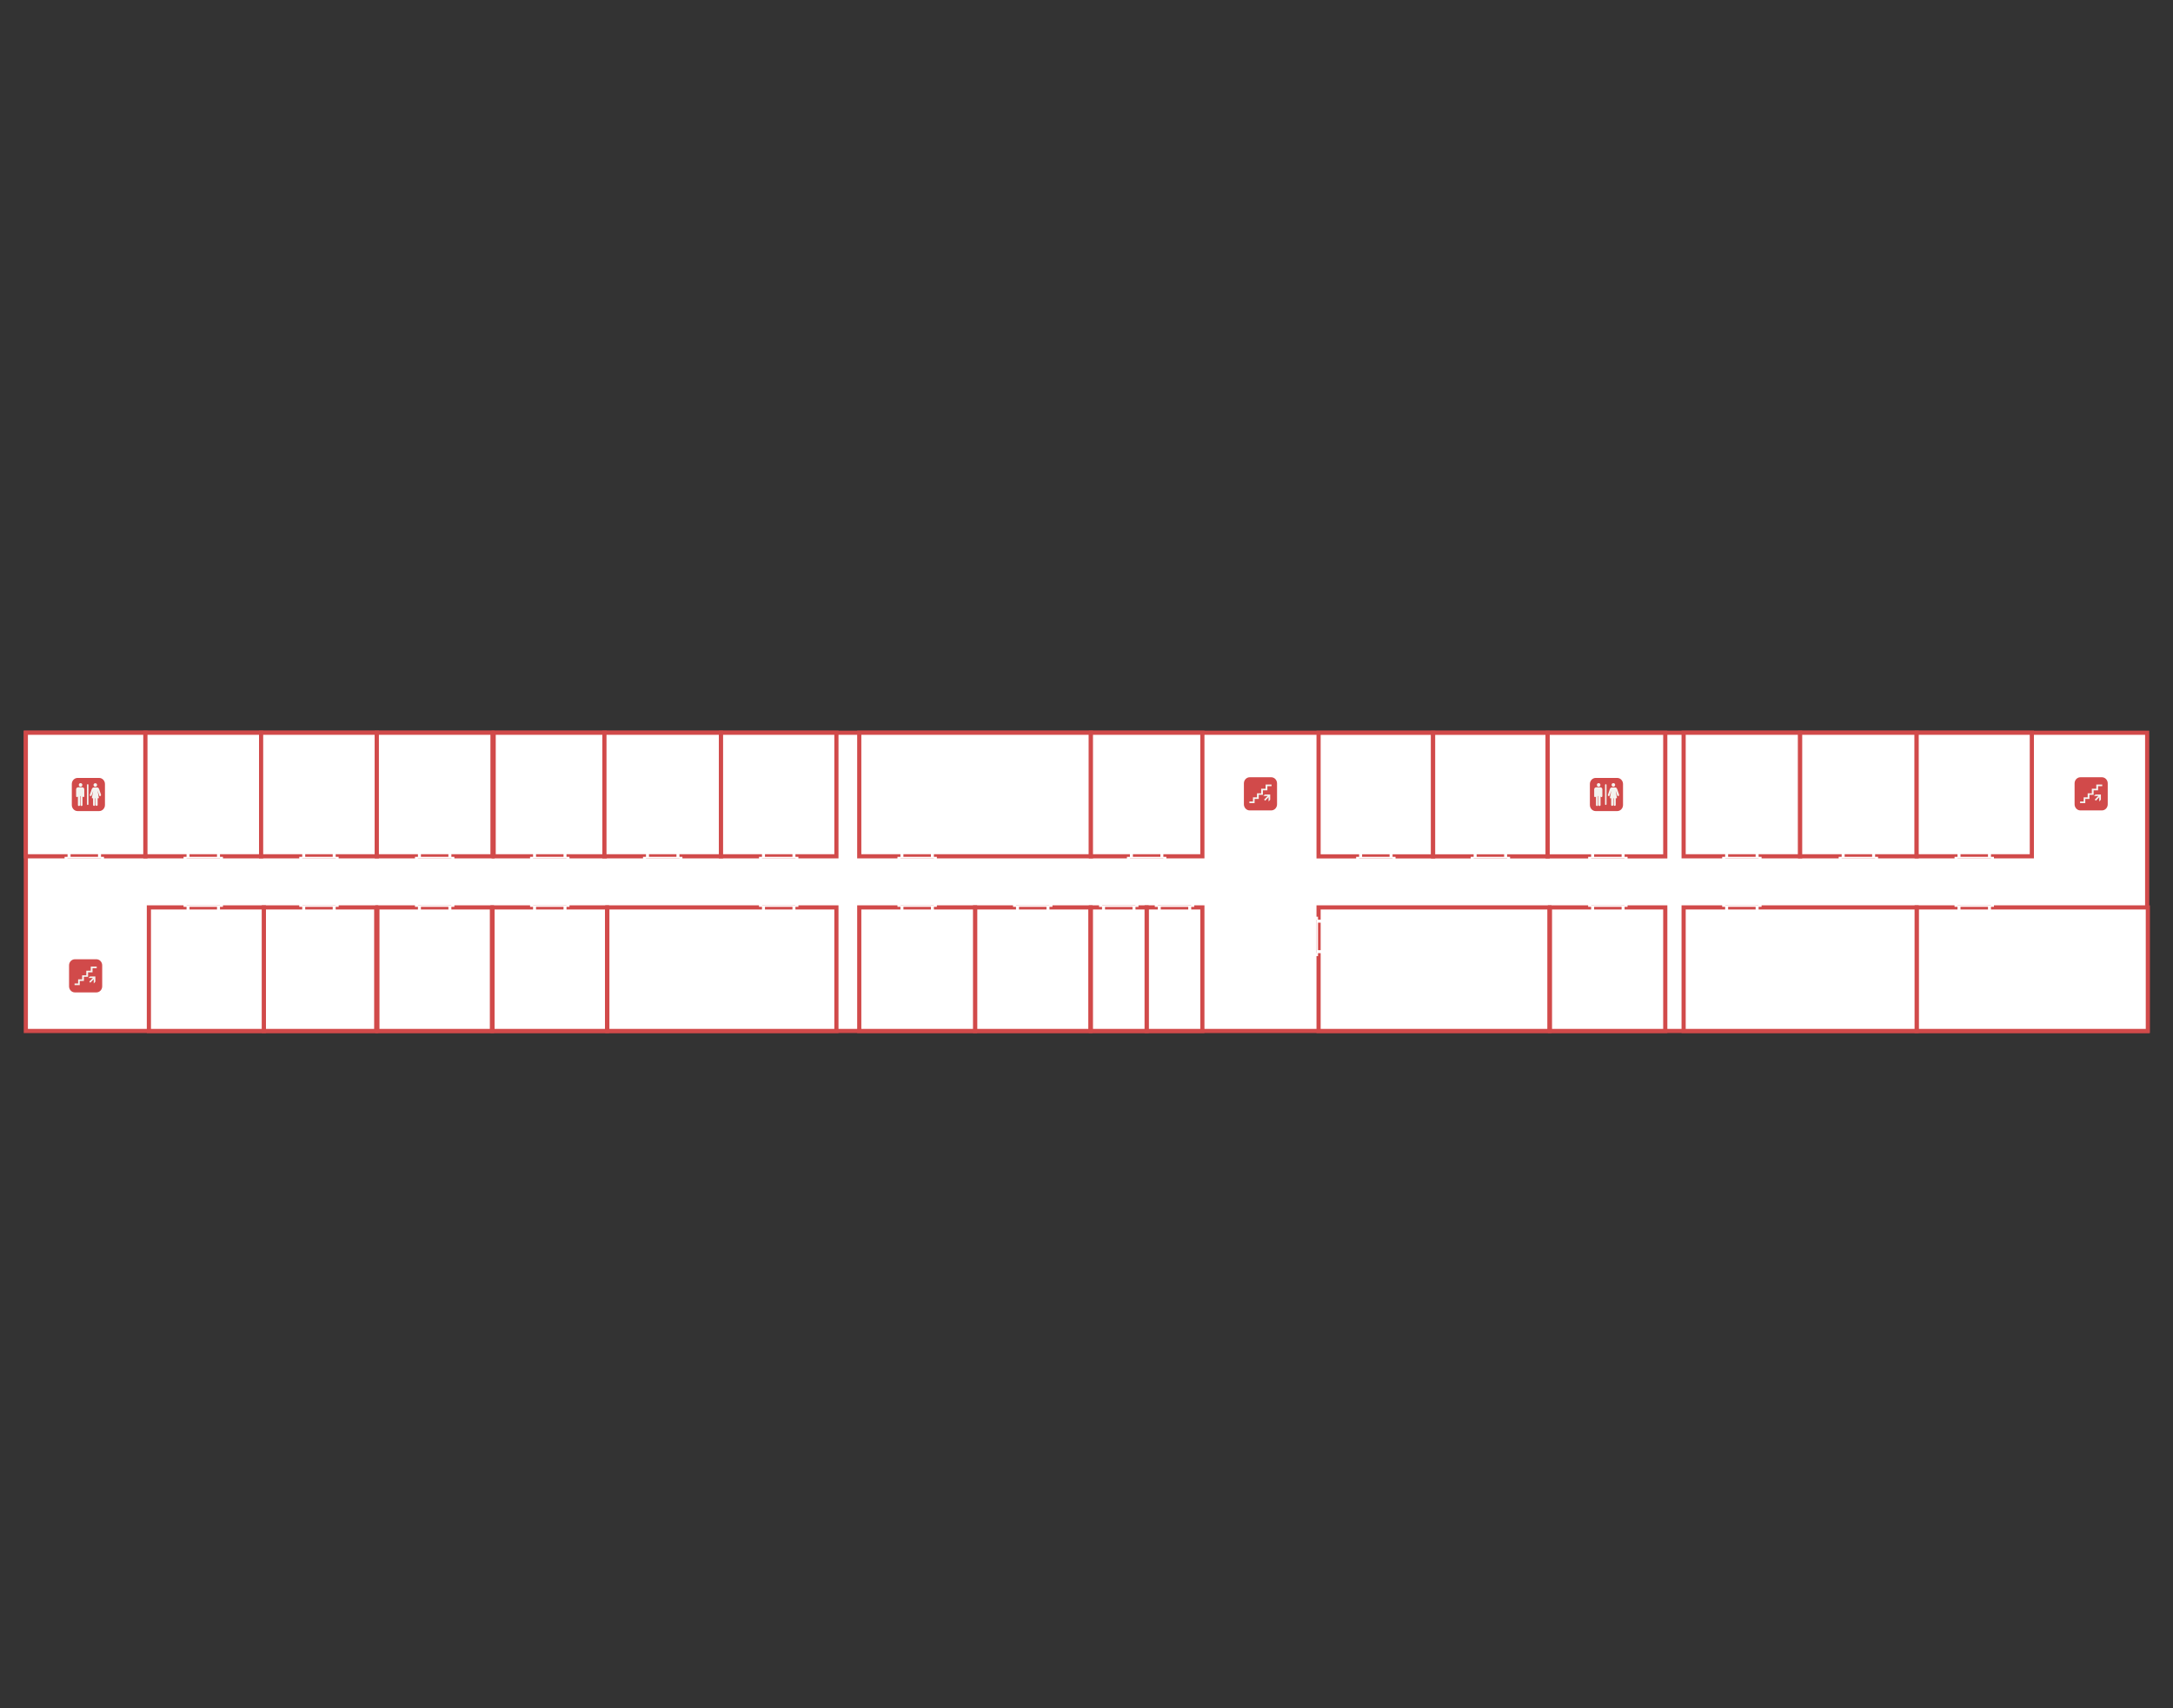 <?xml version="1.0" encoding="UTF-8"?>
<svg id="_Слой_1" xmlns="http://www.w3.org/2000/svg" version="1.1" viewBox="0 0 1461.95 1149.14">
  <rect x="0" y="0" width="1461.95" height="1149.14" fill="#333333" stroke="none"/>
  <!-- Generator: Adobe Illustrator 29.4.0, SVG Export Plug-In . SVG Version: 2.1.0 Build 152)  -->
  <defs>
    <style>
      .st0 {
        stroke: #d14a4a;
        stroke-miterlimit: 10;
        stroke-width: 2.8px;
      }

      .st0, .st1 {
        fill: #fff;
      }

      .st0, .st1, .st2 {
        fill-rule: evenodd;
      }

      .st3 {
        fill: #7fba27;
      }

      .st4 {
        fill: #f3f3ef;
      }

      .st2 {
        fill: #d14a4a;
      }

      .st5 {
        display: none;
      }
    </style>
  </defs>
  <polygon id="main-0-floor" class="st0" points="17.38 693.61 1444.57 693.61 1444.57 492.96 17.38 492.96 17.38 693.61"/>
  <polygon id="open-space-1" class="st0" points="17.38 576.09 97.83 576.09 97.83 492.96 17.38 492.96 17.38 576.09"/>
  <polygon id="open-space-11" class="st0" points="97.83 576.09 175.67 576.09 175.67 492.96 97.83 492.96 97.83 576.09"/>
  <polygon id="open-space-12" class="st0" points="175.67 576.09 253.51 576.09 253.51 492.96 175.67 492.96 175.67 576.09"/>
  <polygon id="open-space-13" class="st0" points="253.51 576.09 331.35 576.09 331.35 492.96 253.51 492.96 253.51 576.09"/>
  <polygon id="open-space-14" class="st0" points="332.12 576.09 406.85 576.09 406.85 492.96 332.12 492.96 332.12 576.09"/>
  <polygon id="open-space-15" class="st0" points="406.64 576.09 485.08 576.09 485.08 492.96 406.64 492.96 406.64 576.09"/>
  <polygon id="open-space-16" class="st0" points="485.08 576.09 562.72 576.09 562.72 492.96 485.08 492.96 485.08 576.09"/>
  <polygon id="open-space-17" class="st0" points="578.09 576.09 733.94 576.09 733.94 492.96 578.09 492.96 578.09 576.09"/>
  <polygon id="_x30_18" class="st0" points="656.01 693.61 733.6 693.61 733.6 610.48 656.01 610.48 656.01 693.61"/>
  <polygon id="_x30_181" class="st0" points="578.09 693.61 656.01 693.61 656.01 610.48 578.09 610.48 578.09 693.61"/>
  <polygon id="_x30_182" class="st0" points="408.6 693.61 562.72 693.61 562.72 610.48 408.6 610.48 408.6 693.61"/>
  <polygon id="_x30_183" class="st0" points="331.35 693.61 408.41 693.61 408.41 610.48 331.35 610.48 331.35 693.61"/>
  <polygon id="_x30_184" class="st0" points="253.9 693.61 330.96 693.61 330.96 610.48 253.9 610.48 253.9 693.61"/>
  <polygon id="_x30_185" class="st0" points="177.49 693.61 253.12 693.61 253.12 610.48 177.49 610.48 177.49 693.61"/>
  <polygon id="_x30_186" class="st0" points="100.17 693.61 177.49 693.61 177.49 610.48 100.17 610.48 100.17 693.61"/>
  <polygon id="_x30_187" class="st0" points="771.43 693.61 808.93 693.61 808.93 610.48 771.43 610.48 771.43 693.61"/>
  <polygon id="_x30_188" class="st0" points="733.94 693.61 771.43 693.61 771.43 610.48 733.94 610.48 733.94 693.61"/>
  <polygon id="_x30_13" class="st0" points="733.94 576.09 808.93 576.09 808.93 492.96 733.94 492.96 733.94 576.09"/>
  <polygon id="_x30_06" class="st0" points="1042.78 693.61 1120.36 693.61 1120.36 610.48 1042.78 610.48 1042.78 693.61"/>
  <polygon id="_x30_061" class="st0" points="887.11 693.61 1042.41 693.61 1042.41 610.48 887.11 610.48 887.11 693.61"/>
  <polygon id="_x30_062" class="st0" points="1289.48 693.61 1445.03 693.61 1445.03 610.48 1289.48 610.48 1289.48 693.61"/>
  <polygon id="_x30_063" class="st0" points="1132.71 693.61 1289.48 693.61 1289.48 610.48 1132.71 610.48 1132.71 693.61"/>
  <polygon id="_x30_07" class="st0" points="1132.71 576.09 1211.09 576.09 1211.09 492.96 1132.71 492.96 1132.71 576.09"/>
  <polygon id="_x30_09" class="st0" points="1211.09 576.09 1289.48 576.09 1289.48 492.96 1211.09 492.96 1211.09 576.09"/>
  <polygon id="_x30_11" class="st0" points="1289.48 576.09 1366.98 576.09 1366.98 492.96 1289.48 492.96 1289.48 576.09"/>
  <polygon id="_x30_131" class="st0" points="887.11 576.14 964.17 576.14 964.17 493.01 887.11 493.01 887.11 576.14"/>
  <polygon id="_x30_132" class="st0" points="964.17 576.14 1041.23 576.14 1041.23 493.01 964.17 493.01 964.17 576.14"/>
  <polygon id="_x30_133" class="st0" points="1041.23 576.14 1120.36 576.14 1120.36 493.01 1041.23 493.01 1041.23 576.14"/>
  <g id="toilet-icon">
    <path class="st2" d="M52.21,523.37h14.5c2.2,0,3.9,1.9,3.9,4.1v14.1c0,2.3-1.8,4.1-3.9,4.1h-14.5c-2.2,0-3.9-1.9-3.9-4.1v-14.1c0-2.3,1.8-4.1,3.9-4.1Z"/>
    <path class="st4" d="M55.91,529.67h-3.3c-.8,0-1.4.6-1.4,1.4v4.6c0,.3.2.6.6.6h0c.3,0,.6-.3.6-.6v-4.6h0v10.5c0,.4.3.7.7.7s.7-.3.7-.7v-6h.3v6c0,.4.3.7.7.7s.7-.3.7-.7v-10.5h0v4.6c0,.3.3.6.6.6h0c.3,0,.6-.3.6-.6v-4.6h0c0-.8-.6-1.4-1.4-1.4h.6Z"/>
    <circle class="st4" cx="54.21" cy="528.07" r="1.2"/>
    <path class="st4" d="M68.01,534.77s-1.1-3.2-1.3-3.8c-.3-.8-.7-1.2-1.4-1.2h-2.2c-.6,0-1.1.4-1.4,1.2-.2.5-1.3,3.7-1.3,3.8,0,.3,0,.7.4.8.3,0,.7,0,.8-.4,0,0,.7-2,1.1-3.1,0,.3,0-.3-.9,4.6,0,.2,0,.4.3.4h.5v4.4c0,.4.3.7.7.7s.7-.3.7-.7v-4.4h.3v4.4c0,.4.3.7.7.7s.7-.3.7-.7v-4.4h.5c.2,0,.4-.2.3-.4-.9-4.9-.8-4.3-.8-4.6.4,1.1,1,3,1,3.1,0,.3.5.5.8.4s.5-.4.4-.8h.1Z"/>
    <circle class="st4" cx="64.11" cy="528.1" r="1.2" transform="translate(-467.08 556.91) rotate(-86.18)"/>
    <path class="st4" d="M59.01,527.57c-.3,0-.5.2-.5.5v13c0,.3.2.5.5.5s.5-.2.5-.5v-13c0-.3-.2-.5-.5-.5Z"/>
  </g>
  <g id="toilet-icon1">
    <path class="st2" d="M1073.54,523.37h14.5c2.2,0,3.9,1.9,3.9,4.1v14.1c0,2.3-1.8,4.1-3.9,4.1h-14.5c-2.2,0-3.9-1.9-3.9-4.1v-14.1c0-2.3,1.8-4.1,3.9-4.1Z"/>
    <path class="st4" d="M1077.24,529.67h-3.3c-.8,0-1.4.6-1.4,1.4v4.6c0,.3.2.6.6.6h0c.3,0,.6-.3.6-.6v-4.6h0v10.5c0,.4.3.7.7.7s.7-.3.7-.7v-6h.3v6c0,.4.3.7.7.7s.7-.3.7-.7v-10.5h0v4.6c0,.3.3.6.6.6h0c.3,0,.6-.3.6-.6v-4.6h0c0-.8-.6-1.4-1.4-1.4h.6Z"/>
    <circle class="st4" cx="1075.54" cy="528.07" r="1.2"/>
    <path class="st4" d="M1089.34,534.77s-1.1-3.2-1.3-3.8c-.3-.8-.7-1.2-1.4-1.2h-2.2c-.6,0-1.1.4-1.4,1.2-.2.5-1.3,3.7-1.3,3.8,0,.3,0,.7.4.8.3,0,.7,0,.8-.4,0,0,.7-2,1.1-3.1,0,.3,0-.3-.9,4.6,0,.2,0,.4.3.4h.5v4.4c0,.4.3.7.7.7s.7-.3.7-.7v-4.4h.3v4.4c0,.4.3.7.7.7s.7-.3.7-.7v-4.4h.5c.2,0,.4-.2.3-.4-.9-4.9-.8-4.3-.8-4.6.4,1.1,1,3,1,3.1,0,.3.5.5.8.4s.5-.4.4-.8h.1Z"/>
    <circle class="st4" cx="1085.44" cy="528.07" r="1.2"/>
    <path class="st4" d="M1080.34,527.57c-.3,0-.5.2-.5.5v13c0,.3.2.5.5.5s.5-.2.5-.5v-13c0-.3-.2-.5-.5-.5Z"/>
  </g>
  <g id="stairs-icon_29">
    <path class="st2" d="M840.77,522.92h14.5c2.2,0,3.9,1.9,3.9,4.1v14.1c0,2.3-1.8,4.1-3.9,4.1h-14.5c-2.2,0-3.9-1.9-3.9-4.1v-14.1c0-2.3,1.8-4.1,3.9-4.1Z"/>
    <polygon class="st4" points="854.57 535.52 854.57 534.52 853.47 534.52 850.97 534.52 849.87 535.52 852.87 535.52 850.47 537.92 851.17 538.72 853.47 536.32 853.47 539.22 854.57 538.02 854.57 535.52"/>
    <polygon class="st4" points="844.07 537.52 846.87 537.52 846.87 534.72 849.67 534.72 849.67 531.72 852.67 531.72 852.67 528.92 855.47 528.92 855.47 527.82 851.47 527.82 851.47 530.62 848.47 530.62 848.47 533.72 845.67 533.72 845.67 536.42 842.97 536.42 842.97 539.22 840.57 539.22 840.57 540.32 844.07 540.32 844.07 537.52"/>
  </g>
  <g id="stairs-icon_291">
    <path class="st2" d="M1399.64,522.92h14.5c2.2,0,3.9,1.9,3.9,4.1v14.1c0,2.3-1.8,4.1-3.9,4.1h-14.5c-2.2,0-3.9-1.9-3.9-4.1v-14.1c0-2.3,1.8-4.1,3.9-4.1Z"/>
    <polygon class="st4" points="1413.44 535.52 1413.44 534.52 1412.34 534.52 1409.84 534.52 1408.74 535.52 1411.74 535.52 1409.34 537.92 1410.04 538.72 1412.34 536.32 1412.34 539.22 1413.44 538.02 1413.44 535.52"/>
    <polygon class="st4" points="1402.94 537.52 1405.74 537.52 1405.74 534.72 1408.54 534.72 1408.54 531.72 1411.54 531.72 1411.54 528.92 1414.34 528.92 1414.34 527.82 1410.34 527.82 1410.34 530.62 1407.34 530.62 1407.34 533.72 1404.54 533.72 1404.54 536.42 1401.84 536.42 1401.84 539.22 1399.44 539.22 1399.44 540.32 1402.94 540.32 1402.94 537.52"/>
  </g>
  <g id="stairs-icon_292">
    <path class="st2" d="M50.36,645.36h14.5c2.2,0,3.9,1.9,3.9,4.1v14.1c0,2.3-1.8,4.1-3.9,4.1h-14.5c-2.2,0-3.9-1.9-3.9-4.1v-14.1c0-2.3,1.8-4.1,3.9-4.1Z"/>
    <polygon class="st4" points="64.16 657.96 64.16 656.96 63.06 656.96 60.56 656.96 59.46 657.96 62.46 657.96 60.06 660.36 60.76 661.16 63.06 658.76 63.06 661.66 64.16 660.46 64.16 657.96"/>
    <polygon class="st4" points="53.66 659.96 56.46 659.96 56.46 657.16 59.26 657.16 59.26 654.16 62.26 654.16 62.26 651.36 65.06 651.36 65.06 650.26 61.06 650.26 61.06 653.06 58.06 653.06 58.06 656.16 55.26 656.16 55.26 658.86 52.56 658.86 52.56 661.66 50.16 661.66 50.16 662.76 53.66 662.76 53.66 659.96"/>
  </g>
  <g id="doors">
    <path id="path1330" class="st1" d="M1316.98,610.08h22.5v-1.1h-22.5v1.1ZM1316.98,610.08v-3.9h-2v3.9h2ZM1339.48,610.08h2v-3.9h-2v3.9ZM1339.48,610.08v11.3h-2v-11.3h2ZM1316.98,610.08v11.3h2v-11.3h-2Z"/>
    <path id="path13301" class="st1" d="M1160.65,610.08h22.5v-1.1h-22.5v1.1ZM1160.65,610.08v-3.9h-2v3.9h2ZM1183.15,610.08h2v-3.9h-2v3.9ZM1183.15,610.08v11.3h-2v-11.3h2ZM1160.65,610.08v11.3h2v-11.3h-2Z"/>
    <path id="path13302" class="st1" d="M1070.49,610.09h22.5v-1.1h-22.5v1.1ZM1070.49,610.09v-3.9h-2v3.9h2ZM1092.99,610.09h2v-3.9h-2v3.9ZM1092.99,610.09v11.3h-2v-11.3h2ZM1070.49,610.09v11.3h2v-11.3h-2Z"/>
    <path id="path13303" class="st1" d="M886.73,641.24v-22.5h-1.1v22.5h1.1ZM886.73,641.24h-3.9v2h3.9v-2ZM886.73,618.74v-2h-3.9v2h3.9ZM886.73,618.74h11.3v2h-11.3v-2ZM886.73,641.24h11.3v-2h-11.3v2Z"/>
    <path id="path13304" class="st1" d="M778.93,610.13h22.5v-1.1h-22.5v1.1ZM778.93,610.13v-3.9h-2v3.9h2ZM801.43,610.13h2v-3.9h-2v3.9ZM801.43,610.13v11.3h-2v-11.3h2ZM778.93,610.13v11.3h2v-11.3h-2Z"/>
    <path id="path13305" class="st1" d="M741.43,610.15h22.5v-1.1h-22.5v1.1ZM741.43,610.15v-3.9h-2v3.9h2ZM763.93,610.15h2v-3.9h-2v3.9ZM763.93,610.15v11.3h-2v-11.3h2ZM741.43,610.15v11.3h2v-11.3h-2Z"/>
    <path id="path13306" class="st1" d="M683.55,610.09h22.5v-1.1h-22.5v1.1ZM683.55,610.09v-3.9h-2v3.9h2ZM706.05,610.09h2v-3.9h-2v3.9ZM706.05,610.09v11.3h-2v-11.3h2ZM683.55,610.09v11.3h2v-11.3h-2Z"/>
    <path id="path13307" class="st1" d="M605.8,610.09h22.5v-1.1h-22.5v1.1ZM605.8,610.09v-3.9h-2v3.9h2ZM628.3,610.09h2v-3.9h-2v3.9ZM628.3,610.09v11.3h-2v-11.3h2ZM605.8,610.09v11.3h2v-11.3h-2Z"/>
    <path id="path13308" class="st1" d="M512.65,610.09h22.5v-1.1h-22.5v1.1ZM512.65,610.09v-3.9h-2v3.9h2ZM535.15,610.09h2v-3.9h-2v3.9ZM535.15,610.09v11.3h-2v-11.3h2ZM512.65,610.09v11.3h2v-11.3h-2Z"/>
    <path id="path13309" class="st1" d="M358.63,610.09h22.5v-1.1h-22.5v1.1ZM358.63,610.09v-3.9h-2v3.9h2ZM381.13,610.09h2v-3.9h-2v3.9ZM381.13,610.09v11.3h-2v-11.3h2ZM358.63,610.09v11.3h2v-11.3h-2Z"/>
    <path id="path133010" class="st1" d="M281.18,610.09h22.5v-1.1h-22.5v1.1ZM281.18,610.09v-3.9h-2v3.9h2ZM303.68,610.09h2v-3.9h-2v3.9ZM303.68,610.09v11.3h-2v-11.3h2ZM281.18,610.09v11.3h2v-11.3h-2Z"/>
    <path id="path133011" class="st1" d="M203.34,610.09h22.5v-1.1h-22.5v1.1ZM203.34,610.09v-3.9h-2v3.9h2ZM225.84,610.09h2v-3.9h-2v3.9ZM225.84,610.09v11.3h-2v-11.3h2ZM203.34,610.09v11.3h2v-11.3h-2Z"/>
    <path id="path133012" class="st1" d="M125.5,610.09h22.5v-1.1h-22.5v1.1ZM125.5,610.09v-3.9h-2v3.9h2ZM148,610.09h2v-3.9h-2v3.9ZM148,610.09v11.3h-2v-11.3h2ZM125.5,610.09v11.3h2v-11.3h-2Z"/>
    <path id="path133013" class="st1" d="M67.96,576.44h-22.5v1.1h22.5v-1.1ZM67.96,576.44v3.9h2v-3.9h-2ZM45.46,576.44h-2v3.9h2v-3.9ZM45.46,576.44v-11.3h2v11.3h-2ZM67.96,576.44v-11.3h-2v11.3h2Z"/>
    <path id="path133014" class="st1" d="M148,576.44h-22.5v1.1h22.5v-1.1ZM148,576.44v3.9h2v-3.9h-2ZM125.5,576.44h-2v3.9h2v-3.9ZM125.5,576.44v-11.3h2v11.3h-2ZM148,576.44v-11.3h-2v11.3h2Z"/>
    <path id="path133015" class="st1" d="M225.84,576.44h-22.5v1.1h22.5v-1.1ZM225.84,576.44v3.9h2v-3.9h-2ZM203.34,576.44h-2v3.9h2v-3.9ZM203.34,576.44v-11.3h2v11.3h-2ZM225.84,576.44v-11.3h-2v11.3h2Z"/>
    <path id="path133016" class="st1" d="M303.68,576.44h-22.5v1.1h22.5v-1.1ZM303.68,576.44v3.9h2v-3.9h-2ZM281.18,576.44h-2v3.9h2v-3.9ZM281.18,576.44v-11.3h2v11.3h-2ZM303.68,576.44v-11.3h-2v11.3h2Z"/>
    <path id="path133017" class="st1" d="M381.13,576.44h-22.5v1.1h22.5v-1.1ZM381.13,576.44v3.9h2v-3.9h-2ZM358.63,576.44h-2v3.9h2v-3.9ZM358.63,576.44v-11.3h2v11.3h-2ZM381.13,576.44v-11.3h-2v11.3h2Z"/>
    <path id="path133018" class="st1" d="M457.11,576.44h-22.5v1.1h22.5v-1.1ZM457.11,576.44v3.9h2v-3.9h-2ZM434.61,576.44h-2v3.9h2v-3.9ZM434.61,576.44v-11.3h2v11.3h-2ZM457.11,576.44v-11.3h-2v11.3h2Z"/>
    <path id="path133019" class="st1" d="M535.15,576.44h-22.5v1.1h22.5v-1.1ZM535.15,576.44v3.9h2v-3.9h-2ZM512.65,576.44h-2v3.9h2v-3.9ZM512.65,576.44v-11.3h2v11.3h-2ZM535.15,576.44v-11.3h-2v11.3h2Z"/>
    <path id="path133020" class="st1" d="M628.29,576.44h-22.5v1.1h22.5v-1.1ZM628.29,576.44v3.9h2v-3.9h-2ZM605.79,576.44h-2v3.9h2v-3.9ZM605.79,576.44v-11.3h2v11.3h-2ZM628.29,576.44v-11.3h-2v11.3h2Z"/>
    <path id="path133021" class="st1" d="M782.68,576.44h-22.5v1.1h22.5v-1.1ZM782.68,576.44v3.9h2v-3.9h-2ZM760.18,576.44h-2v3.9h2v-3.9ZM760.18,576.44v-11.3h2v11.3h-2ZM782.68,576.44v-11.3h-2v11.3h2Z"/>
    <path id="path133022" class="st1" d="M936.89,576.44h-22.5v1.1h22.5v-1.1ZM936.89,576.44v3.9h2v-3.9h-2ZM914.39,576.44h-2v3.9h2v-3.9ZM914.39,576.44v-11.3h2v11.3h-2ZM936.89,576.44v-11.3h-2v11.3h2Z"/>
    <path id="path133023" class="st1" d="M1013.95,576.44h-22.5v1.1h22.5v-1.1ZM1013.95,576.44v3.9h2v-3.9h-2ZM991.45,576.44h-2v3.9h2v-3.9ZM991.45,576.44v-11.3h2v11.3h-2ZM1013.95,576.44v-11.3h-2v11.3h2Z"/>
    <path id="path133024" class="st1" d="M1092.99,576.44h-22.5v1.1h22.5v-1.1ZM1092.99,576.44v3.9h2v-3.9h-2ZM1070.49,576.44h-2v3.9h2v-3.9ZM1070.49,576.44v-11.3h2v11.3h-2ZM1092.99,576.44v-11.3h-2v11.3h2Z"/>
    <path id="path133025" class="st1" d="M1183.15,576.44h-22.5v1.1h22.5v-1.1ZM1183.15,576.44v3.9h2v-3.9h-2ZM1160.65,576.44h-2v3.9h2v-3.9ZM1160.65,576.44v-11.3h2v11.3h-2ZM1183.15,576.44v-11.3h-2v11.3h2Z"/>
    <path id="path133026" class="st1" d="M1261.53,576.44h-22.5v1.1h22.5v-1.1ZM1261.53,576.44v3.9h2v-3.9h-2ZM1239.03,576.44h-2v3.9h2v-3.9ZM1239.03,576.44v-11.3h2v11.3h-2ZM1261.53,576.44v-11.3h-2v11.3h2Z"/>
    <path id="path133027" class="st1" d="M1339.48,576.44h-22.5v1.1h22.5v-1.1ZM1339.48,576.44v3.9h2v-3.9h-2ZM1316.98,576.44h-2v3.9h2v-3.9ZM1316.98,576.44v-11.3h2v11.3h-2ZM1339.48,576.44v-11.3h-2v11.3h2Z"/>
  </g>
  <g id="points" class="st5">
    <circle id="p-1" class="st3" cx="617.05" cy="592.99" r="6.6"/>
    <circle id="p-11" class="st3" cx="617.05" cy="610.48" r="6.6"/>
    <circle id="p-12" class="st3" cx="617.05" cy="576.09" r="6.6"/>
    <circle id="p-13" class="st3" cx="694.8" cy="592.99" r="6.6"/>
    <circle id="p-14" class="st3" cx="694.8" cy="610.48" r="6.6"/>
    <circle id="p-15" class="st3" cx="752.68" cy="592.99" r="6.6"/>
    <circle id="p-16" class="st3" cx="752.68" cy="610.48" r="6.6"/>
    <circle id="p-17" class="st3" cx="771.56" cy="592.99" r="6.6"/>
    <circle id="p-18" class="st3" cx="771.56" cy="576.09" r="6.6"/>
    <circle id="p-19" class="st3" cx="790.18" cy="592.99" r="6.6"/>
    <circle id="p-110" class="st3" cx="790.18" cy="610.48" r="6.6"/>
    <circle id="p-111" class="st3" cx="848.02" cy="592.99" r="6.6"/>
    <circle id="p-112" class="st3" cx="848.02" cy="629.99" r="6.6"/>
    <circle id="p-113" class="st3" cx="887.53" cy="629.99" r="6.6"/>
    <circle id="p-114" class="st3" cx="925.64" cy="592.99" r="6.6"/>
    <circle id="p-115" class="st3" cx="925.64" cy="576.09" r="6.6"/>
    <circle id="p-116" class="st3" cx="1002.7" cy="592.99" r="6.6"/>
    <circle id="p-117" class="st3" cx="1002.7" cy="576.09" r="6.6"/>
    <circle id="p-118" class="st3" cx="1081.57" cy="592.99" r="6.6"/>
    <circle id="p-119" class="st3" cx="1081.57" cy="610.48" r="6.6"/>
    <circle id="p-120" class="st3" cx="1081.57" cy="576.09" r="6.6"/>
    <circle id="p-121" class="st3" cx="1171.9" cy="592.99" r="6.6"/>
    <circle id="p-122" class="st3" cx="1171.9" cy="610.48" r="6.6"/>
    <circle id="p-123" class="st3" cx="1171.9" cy="576.09" r="6.6"/>
    <circle id="p-124" class="st3" cx="1250.28" cy="592.99" r="6.6"/>
    <circle id="p-125" class="st3" cx="1250.28" cy="576.09" r="6.6"/>
    <circle id="p-126" class="st3" cx="1328.23" cy="592.99" r="6.6"/>
    <circle id="p-127" class="st3" cx="1328.23" cy="610.48" r="6.6"/>
    <circle id="p-128" class="st3" cx="1328.23" cy="576.09" r="6.6"/>
    <circle id="p-129" class="st3" cx="523.9" cy="592.99" r="6.6"/>
    <circle id="p-130" class="st3" cx="523.9" cy="610.48" r="6.6"/>
    <circle id="p-131" class="st3" cx="523.9" cy="576.09" r="6.6"/>
    <circle id="p-132" class="st3" cx="445.86" cy="592.99" r="6.6"/>
    <circle id="p-133" class="st3" cx="445.86" cy="576.09" r="6.6"/>
    <circle id="p-134" class="st3" cx="369.88" cy="592.99" r="6.6"/>
    <circle id="p-135" class="st3" cx="369.88" cy="610.48" r="6.6"/>
    <circle id="p-136" class="st3" cx="369.88" cy="576.09" r="6.6"/>
    <circle id="p-137" class="st3" cx="292.43" cy="592.99" r="6.6"/>
    <circle id="p-138" class="st3" cx="292.43" cy="610.48" r="6.6"/>
    <circle id="p-139" class="st3" cx="292.43" cy="576.09" r="6.6"/>
    <circle id="p-140" class="st3" cx="214.59" cy="592.99" r="6.6"/>
    <circle id="p-141" class="st3" cx="214.59" cy="610.48" r="6.6"/>
    <circle id="p-142" class="st3" cx="214.59" cy="576.09" r="6.6"/>
    <circle id="p-143" class="st3" cx="136.75" cy="592.99" r="6.6"/>
    <circle id="p-144" class="st3" cx="136.75" cy="610.48" r="6.6"/>
    <circle id="p-145" class="st3" cx="136.75" cy="576.09" r="6.6"/>
    <circle id="p-146" class="st3" cx="56.71" cy="592.99" r="6.6"/>
    <circle id="p-147" class="st3" cx="56.71" cy="576.09" r="6.6"/>
  </g>
</svg>